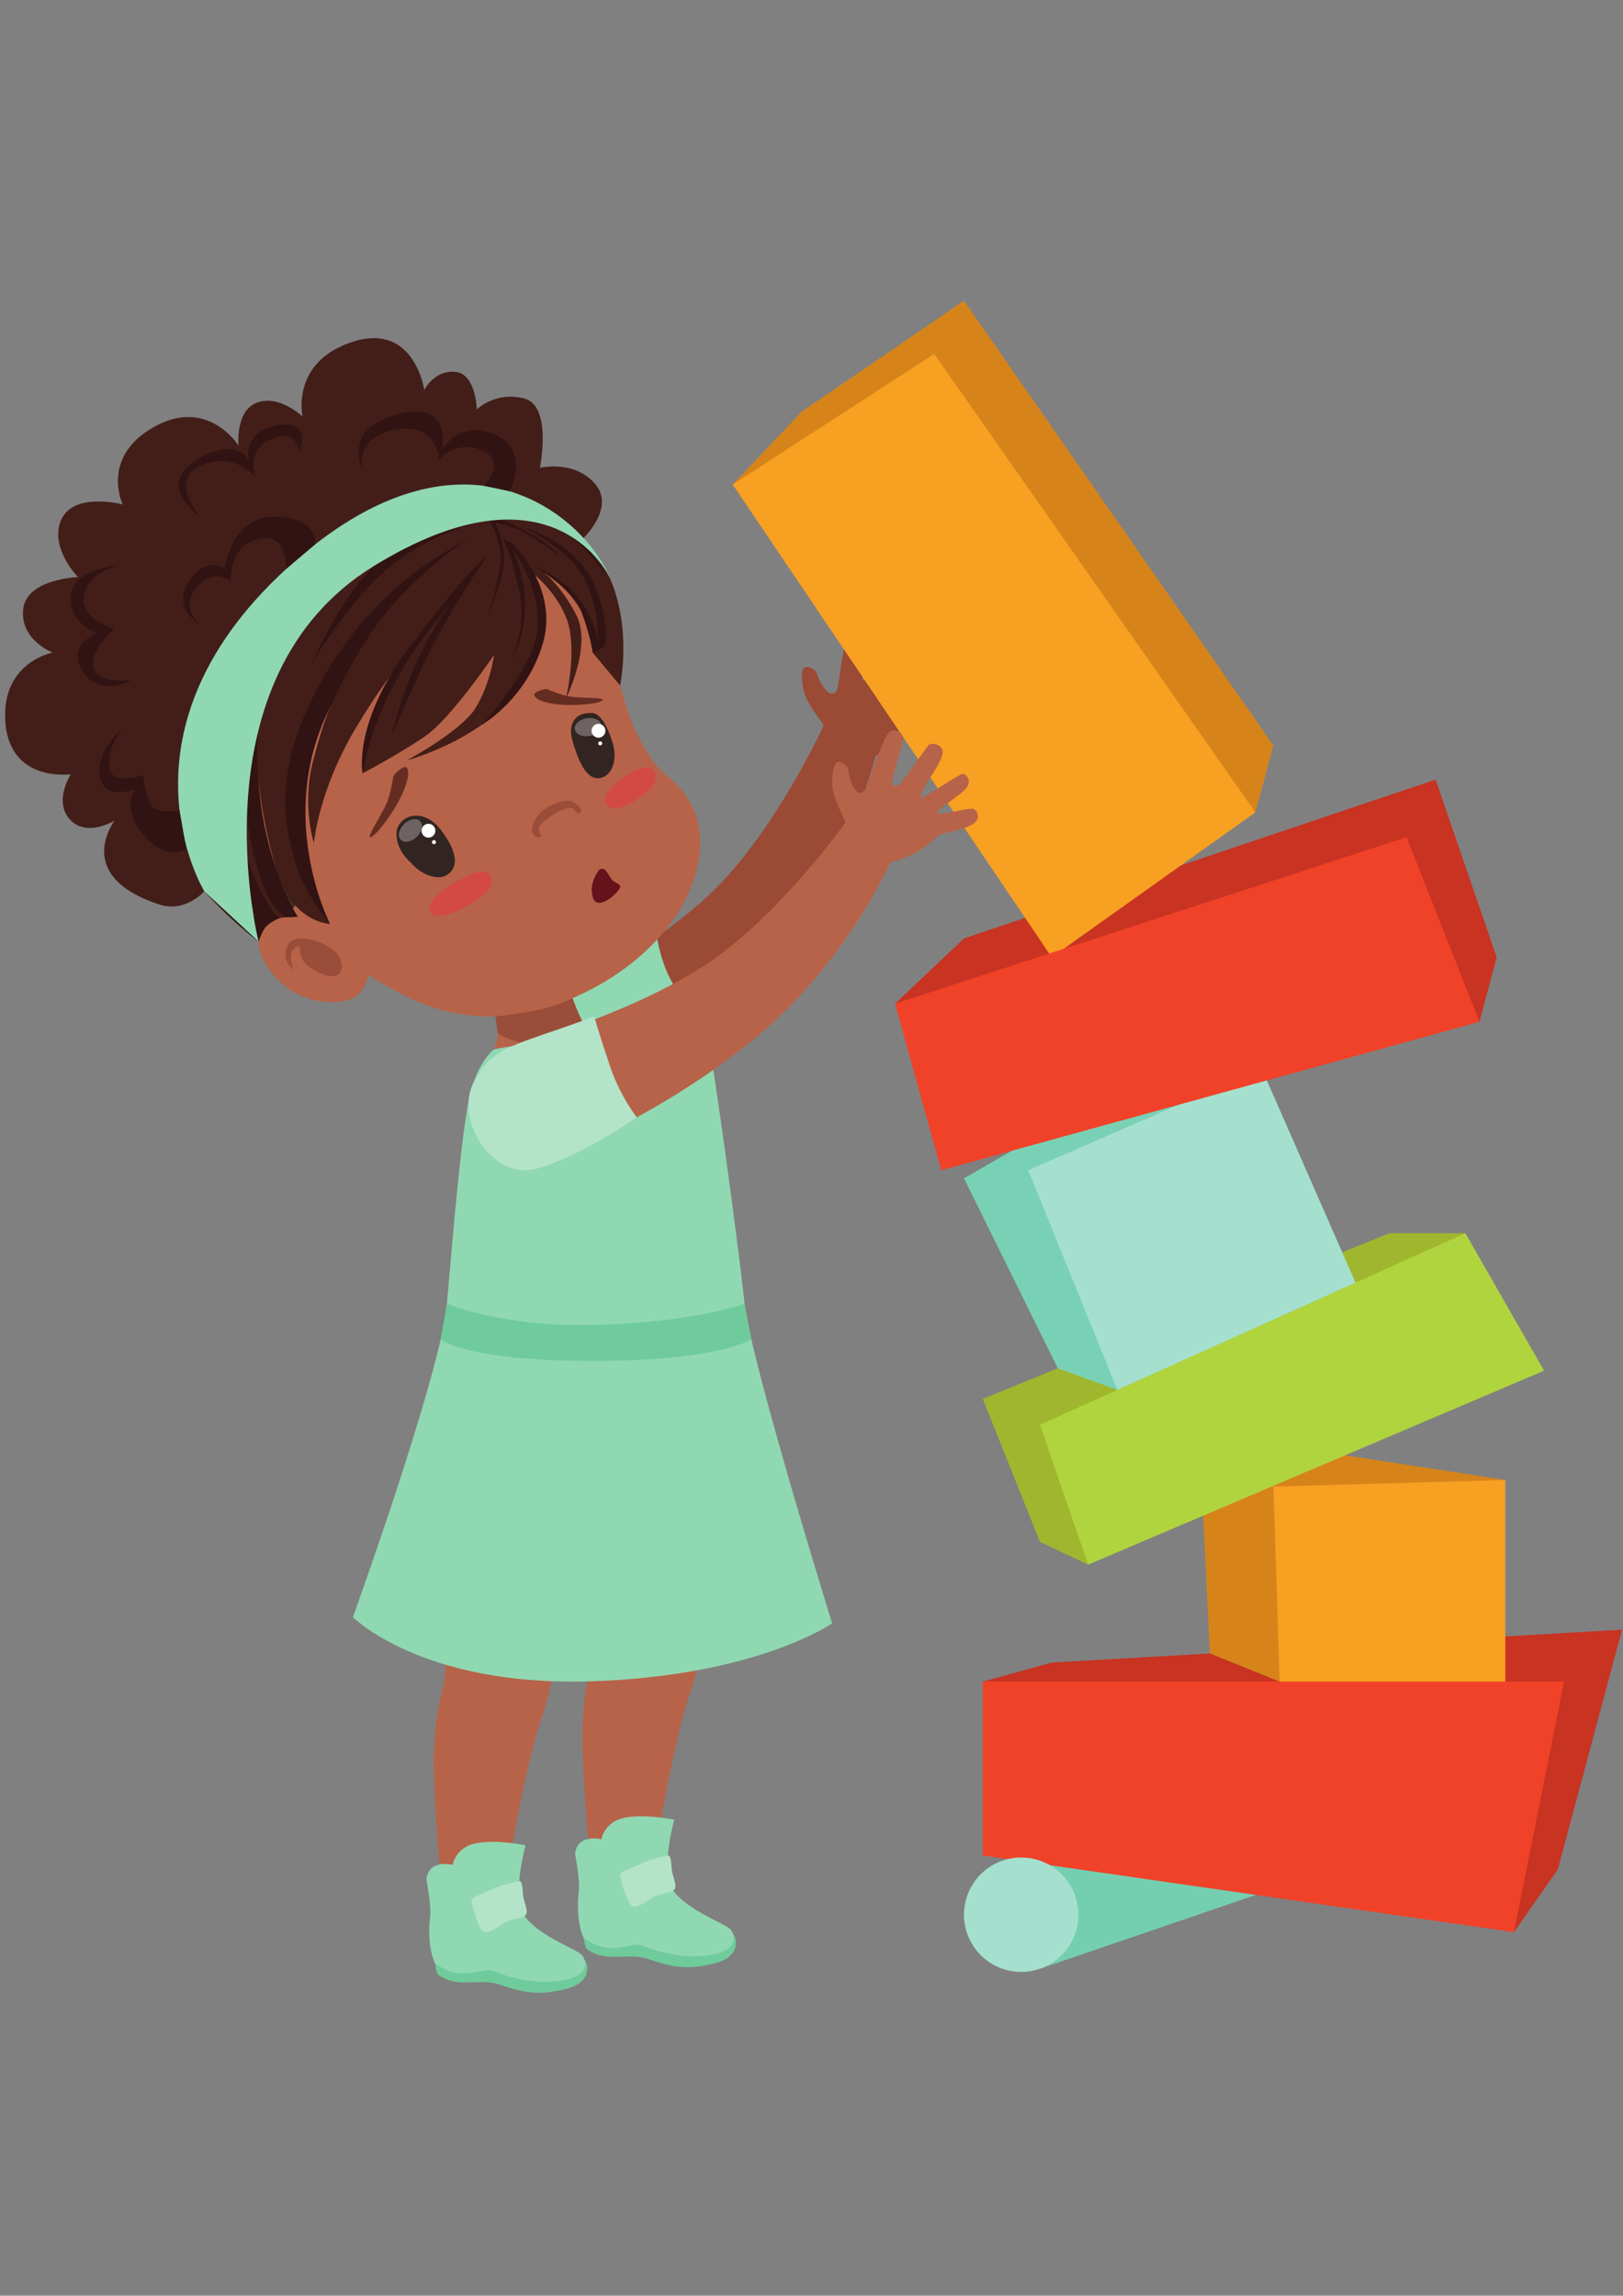<svg xmlns="http://www.w3.org/2000/svg" xmlns:xlink="http://www.w3.org/1999/xlink" width="1587" zoomAndPan="magnify" viewBox="0 0 1190.25 1683.75" height="2245" preserveAspectRatio="xMidYMid meet" version="1.0"><rect x="0" y="0" width="1190.25" height="1683.75" fill="#808080" stroke="none"/><defs><clipPath id="73dc6019b1"><path d="M 537 220.551 L 934 220.551 L 934 596 L 537 596 Z M 537 220.551 " clip-rule="nonzero"/></clipPath><clipPath id="b37a11752c"><path d="M 720 1195 L 1189.5 1195 L 1189.5 1418 L 720 1418 Z M 720 1195 " clip-rule="nonzero"/></clipPath></defs><path fill="#c83322" d="M 656.391 736.148 L 706.949 688.293 L 1052.812 571.77 L 1097.617 702.141 L 1084.977 749.41 L 656.391 736.148 " fill-opacity="1" fill-rule="nonzero"/><g clip-path="url(#73dc6019b1)"><path fill="#d6841a" d="M 537.32 355.379 L 588.129 301.797 L 706.945 220.559 L 933.871 546.852 L 920.664 595.844 L 537.32 355.379 " fill-opacity="1" fill-rule="nonzero"/></g><path fill="#a0b62e" d="M 1074.637 904.453 L 1018.906 904.453 L 720.734 1026 L 762.68 1130.883 L 798.008 1147.551 L 1074.637 904.453 " fill-opacity="1" fill-rule="nonzero"/><path fill="#79d1b5" d="M 819.445 1019.395 L 775.75 1003.57 L 706.949 864.223 L 790.832 815.879 L 906.883 788.363 L 819.445 1019.395 " fill-opacity="1" fill-rule="nonzero"/><g clip-path="url(#b37a11752c)"><path fill="#c83322" d="M 1110.266 1417.125 L 1142.438 1371.109 L 1189.551 1195.254 L 771.293 1219.395 L 720.742 1233.355 L 1110.266 1417.125 " fill-opacity="1" fill-rule="nonzero"/></g><path fill="#d6841a" d="M 938.48 1233.359 L 887.285 1212.691 L 880.457 1071.121 L 928.715 1058.473 L 1103.941 1085.48 L 938.48 1233.359 " fill-opacity="1" fill-rule="nonzero"/><path fill="#74cfb1" d="M 762.68 1443.922 L 968.93 1373.418 L 891.938 1332.152 L 748.887 1362.352 L 762.68 1443.922 " fill-opacity="1" fill-rule="nonzero"/><path fill="#9b4a35" d="M 605.793 537.387 C 605.793 537.387 603.684 531.391 603.02 530.203 C 602.355 529.016 594.156 518.855 590.957 511.293 C 587.758 503.734 587.18 491.59 589.73 489.844 C 592.289 488.098 598.27 490.25 599.527 495.258 C 600.777 500.277 606.035 508.344 609.602 508.68 C 613.164 509.02 614.441 505.918 615.301 498.566 C 616.168 491.219 620.309 465.148 622.969 461.371 C 625.625 457.586 634.051 457.691 634.105 465.301 C 634.168 472.902 631.43 494.25 632.289 497.352 C 633.148 500.457 637.633 498.719 639.094 495.402 C 640.555 492.086 651.711 468.516 653.086 465.512 C 654.469 462.504 661.25 462.277 663.977 466.309 C 666.707 470.34 660.504 484.844 658.305 489.82 C 656.109 494.789 653.875 503.219 655.32 503.758 C 656.766 504.305 680.191 480.855 682.125 480.863 C 684.051 480.875 692.148 484.758 683.988 494.371 C 675.816 504 667.82 510.676 669.133 512.645 C 670.445 514.609 691.945 503.938 694.832 504.816 C 697.711 505.695 702.664 511.746 693.629 517.863 C 684.578 523.98 674.762 526.48 673.023 528.387 C 671.297 530.293 666.355 539.359 655.152 547 C 643.949 554.633 638.703 555.289 636.586 557.633 C 634.461 559.961 632.945 562.062 632.945 562.062 L 603.938 541.125 L 605.793 537.387 " fill-opacity="1" fill-rule="nonzero"/><path fill="#f8a022" d="M 771.297 702.137 L 537.324 355.363 L 685.117 259.629 L 920.672 595.836 L 771.297 702.137 " fill-opacity="1" fill-rule="nonzero"/><path fill="#9b4a35" d="M 395.887 738.793 C 395.887 738.793 470.156 702.566 519.297 656.984 C 568.438 611.402 605.484 529.164 605.484 529.164 L 643.891 546.691 C 643.891 546.691 626.395 633.379 563.012 706.227 C 499.621 779.074 433.672 815.445 433.672 815.445 C 433.672 815.445 383.598 773.801 395.887 738.793 " fill-opacity="1" fill-rule="nonzero"/><path fill="#90d8b2" d="M 480.867 679.887 C 480.867 679.887 482.598 707.039 497.25 727.297 C 511.902 747.559 510.605 749.41 510.605 749.41 C 510.605 749.41 452 774.277 441.445 776.004 C 430.895 777.734 392.762 783.469 393.945 762.496 C 395.129 741.523 397.539 727.828 397.41 723.898 C 397.281 719.973 390.816 715.656 405.25 707.477 C 419.688 699.281 480.867 679.887 480.867 679.887 " fill-opacity="1" fill-rule="nonzero"/><path fill="#b76349" d="M 428.285 1109.059 C 428.285 1109.059 407.215 1232.887 397.633 1258.73 C 388.047 1284.559 367.73 1381.562 371.07 1404.309 C 346.348 1402.996 324.562 1394.016 324.562 1394.016 C 324.562 1394.016 317.262 1318.137 318.168 1285.754 C 319.074 1253.371 324.574 1243.613 326.352 1228.676 C 328.133 1213.75 326.676 1140.066 326.676 1140.066 L 428.285 1109.059 " fill-opacity="1" fill-rule="nonzero"/><path fill="#6fcb9b" d="M 319.066 1440.145 C 319.066 1440.145 319.984 1446.379 320.922 1447.762 C 321.855 1449.152 328.551 1453.203 336.383 1453.789 C 344.219 1454.375 354.277 1453 361.645 1454.305 C 369.008 1455.605 384.145 1463.805 403.723 1460.988 C 423.293 1458.16 426.09 1453.766 428.258 1451.191 C 430.418 1448.621 432.281 1442.035 428.594 1437.223 C 424.906 1432.398 319.066 1440.145 319.066 1440.145 " fill-opacity="1" fill-rule="nonzero"/><path fill="#90d8b2" d="M 312.672 1378.422 C 312.672 1378.422 316.598 1397.953 315.379 1406.551 C 314.156 1415.16 314.539 1430.93 319.066 1440.145 C 327.664 1446.051 333.684 1447.816 342.406 1447.266 C 351.133 1446.715 357.602 1444.047 361.25 1445.445 C 364.898 1446.855 386.551 1456.043 409.949 1452.902 C 433.344 1449.773 430.039 1438.242 427.016 1434.145 C 423.984 1430.043 398.59 1421.512 386.254 1407.34 C 373.918 1393.164 385.453 1353.414 385.453 1353.414 C 385.453 1353.414 365.062 1349.023 349.535 1351.832 C 334.008 1354.641 331.98 1367.785 331.98 1367.785 C 331.98 1367.785 314.562 1363.098 312.672 1378.422 " fill-opacity="1" fill-rule="nonzero"/><path fill="#b3e4c9" d="M 380.801 1379.641 C 380.801 1379.641 368.883 1381.844 359.516 1386.234 C 350.152 1390.621 345.953 1391.57 345.77 1393.867 C 345.59 1396.164 351.016 1414.953 354.543 1416.762 C 358.07 1418.57 365.141 1413.191 370.039 1410.168 C 374.938 1407.152 383.664 1407.25 385.668 1404.371 C 387.672 1401.5 384.07 1394.734 383.609 1389.945 C 383.148 1385.168 383.141 1379.609 380.801 1379.641 " fill-opacity="1" fill-rule="nonzero"/><path fill="#b76349" d="M 537.32 1090.328 C 537.32 1090.328 516.25 1214.156 506.672 1239.988 C 497.09 1265.828 476.773 1362.824 480.109 1385.57 C 455.387 1384.258 433.605 1375.285 433.605 1375.285 C 433.605 1375.285 426.305 1299.398 427.207 1267.016 C 428.113 1234.633 433.613 1224.883 435.395 1209.945 C 437.176 1195.008 435.715 1121.332 435.715 1121.332 L 537.32 1090.328 " fill-opacity="1" fill-rule="nonzero"/><path fill="#6fcb9b" d="M 428.109 1421.41 C 428.109 1421.41 429.023 1427.637 429.965 1429.031 C 430.902 1430.414 437.594 1434.465 445.426 1435.047 C 453.258 1435.633 463.316 1434.27 470.684 1435.574 C 478.051 1436.875 493.188 1445.078 512.762 1442.246 C 532.336 1439.43 535.133 1435.023 537.293 1432.453 C 539.461 1429.883 541.324 1423.297 537.637 1418.484 C 533.949 1413.672 428.109 1421.41 428.109 1421.41 " fill-opacity="1" fill-rule="nonzero"/><path fill="#90d8b2" d="M 421.715 1359.695 C 421.715 1359.695 425.641 1379.215 424.422 1387.82 C 423.199 1396.418 423.578 1412.188 428.109 1421.41 C 436.707 1427.312 442.727 1429.074 451.449 1428.523 C 460.176 1427.984 466.645 1425.309 470.293 1426.719 C 473.938 1428.121 495.594 1437.301 518.988 1434.172 C 542.387 1431.043 539.082 1419.5 536.055 1415.41 C 533.027 1411.312 507.629 1402.777 495.297 1388.602 C 482.957 1374.426 494.496 1334.688 494.496 1334.688 C 494.496 1334.688 474.105 1330.281 458.574 1333.09 C 443.047 1335.91 441.023 1349.047 441.023 1349.047 C 441.023 1349.047 423.602 1344.367 421.715 1359.695 " fill-opacity="1" fill-rule="nonzero"/><path fill="#b3e4c9" d="M 489.84 1360.898 C 489.84 1360.898 477.926 1363.109 468.559 1367.504 C 459.191 1371.891 454.992 1372.832 454.809 1375.129 C 454.629 1377.422 460.059 1396.215 463.586 1398.023 C 467.113 1399.832 474.184 1394.461 479.082 1391.438 C 483.98 1388.414 492.707 1388.512 494.707 1385.641 C 496.711 1382.758 493.113 1376.004 492.652 1371.219 C 492.191 1366.434 492.188 1360.871 489.84 1360.898 " fill-opacity="1" fill-rule="nonzero"/><path fill="#b76349" d="M 620.695 608.797 C 620.695 608.797 619.73 602.52 619.297 601.234 C 618.871 599.938 612.715 588.434 610.969 580.414 C 609.23 572.379 610.926 560.344 613.758 559.102 C 616.594 557.859 622.07 561.086 622.371 566.246 C 622.672 571.406 626.336 580.316 629.773 581.305 C 633.219 582.309 635.043 579.492 637.262 572.434 C 639.484 565.379 648.398 540.531 651.711 537.312 C 655.027 534.098 663.289 535.762 661.93 543.25 C 660.566 550.734 653.91 571.191 654.176 574.402 C 654.441 577.609 659.164 576.742 661.219 573.754 C 663.277 570.766 678.625 549.688 680.539 546.996 C 682.453 544.289 689.16 545.336 691.094 549.801 C 693.02 554.27 684.227 567.363 681.141 571.848 C 678.051 576.328 674.293 584.188 675.613 584.988 C 676.934 585.793 704.316 567.117 706.203 567.488 C 708.102 567.859 715.332 573.168 705.52 581.102 C 695.711 589.047 686.609 594.105 687.531 596.289 C 688.453 598.461 711.566 591.988 714.23 593.391 C 716.898 594.781 720.648 601.66 710.625 605.977 C 700.602 610.301 690.48 610.934 688.426 612.484 C 686.371 614.035 679.824 622.02 667.398 627.438 C 654.965 632.855 649.695 632.527 647.176 634.422 C 644.66 636.32 642.77 638.102 642.77 638.102 L 618.18 612.129 L 620.695 608.797 " fill-opacity="1" fill-rule="nonzero"/><path fill="#b76349" d="M 466.98 538.039 C 466.98 538.039 474.453 553.535 482.352 562.484 C 490.254 571.441 516.418 585.578 513.172 624.484 C 509.922 663.391 476.703 708.426 417.406 733.156 C 358.105 757.895 314.645 739.281 296.883 730.289 C 279.113 721.301 270.305 714.812 270.305 714.812 C 270.305 714.812 267.984 729.523 255.926 733.215 C 243.859 736.914 217.414 736.711 198.688 712.703 C 179.961 688.699 195.348 676.547 199.234 671.414 C 203.125 666.289 206.867 665.137 206.867 665.137 C 206.867 665.137 129.992 631.977 127.121 545.371 C 124.25 458.766 220.039 383.34 320.648 390.996 C 421.258 398.656 445.324 465.352 450.094 484.887 C 454.863 504.418 461.824 528.422 466.98 538.039 " fill-opacity="1" fill-rule="nonzero"/><path fill="#9a4d39" d="M 215.742 711.453 C 215.742 711.453 205.938 705.594 210.551 693.922 C 215.164 682.246 240.312 691.082 247.051 699.34 C 253.793 707.602 251.652 719.938 237.723 714.754 C 223.793 709.578 221.406 704.188 220.355 699.77 C 219.309 695.355 219.953 693.77 219.953 693.77 C 219.953 693.77 214.258 693.965 213.375 700.469 C 212.5 706.969 215.742 711.453 215.742 711.453 " fill-opacity="1" fill-rule="nonzero"/><path fill="#322421" d="M 424.672 524.852 C 424.672 524.852 415.805 529.086 419.734 542.898 C 423.66 556.719 429.48 571.77 439.324 570.723 C 449.164 569.68 452.918 556.699 449.395 545.184 C 445.871 533.676 440.629 522.996 433.934 522.926 C 427.238 522.855 424.672 524.852 424.672 524.852 " fill-opacity="1" fill-rule="nonzero"/><path fill="#d34a45" d="M 321.621 671.742 C 317.859 671.742 315.23 670.289 315.043 666.469 C 314.562 656.559 338.355 644.688 338.355 644.688 C 341.332 643.055 348.828 639.207 354.328 639.207 C 357.09 639.207 359.348 640.176 360.277 642.879 C 363.066 650.973 353.48 658.062 342.984 664.234 C 336.531 668.02 327.629 671.742 321.621 671.742 " fill-opacity="1" fill-rule="nonzero"/><path fill="#d34a45" d="M 450.227 592.875 C 446.715 592.875 444.109 591.359 443.727 587.328 C 442.793 577.555 462.059 567.16 462.059 567.16 C 464.359 565.777 470.031 562.609 474.547 562.609 C 477.105 562.609 479.297 563.633 480.297 566.555 C 483.055 574.656 475.418 581.113 466.969 586.617 C 462.016 589.836 455.203 592.875 450.227 592.875 " fill-opacity="1" fill-rule="nonzero"/><path fill="#6d6362" d="M 429.984 540.023 C 425.621 540.023 422.055 537.977 421.551 534.91 C 420.965 531.312 424.828 527.688 430.195 526.809 C 430.992 526.676 431.777 526.613 432.539 526.613 C 436.895 526.613 440.469 528.668 440.969 531.727 C 441.559 535.328 437.688 538.953 432.328 539.828 C 431.531 539.961 430.746 540.023 429.984 540.023 " fill-opacity="1" fill-rule="nonzero"/><path fill="#ffffff" d="M 434.051 537.465 C 433.23 534.777 434.738 531.941 437.414 531.117 C 440.098 530.293 442.938 531.801 443.758 534.484 C 444.578 537.164 443.07 540.008 440.391 540.832 C 437.711 541.648 434.871 540.141 434.051 537.465 " fill-opacity="1" fill-rule="nonzero"/><path fill="#ffffff" d="M 438.754 545.652 C 438.516 544.863 438.957 544.035 439.742 543.793 C 440.527 543.551 441.363 543.996 441.602 544.777 C 441.844 545.562 441.398 546.398 440.613 546.637 C 439.828 546.875 438.996 546.434 438.754 545.652 " fill-opacity="1" fill-rule="nonzero"/><path fill="#322421" d="M 301.383 632.73 C 301.383 632.73 290.59 624.203 290.762 611.41 C 290.938 598.609 309.848 590.543 323.77 609.258 C 337.688 627.969 334.641 637.32 327.789 641.703 C 320.941 646.07 308.664 641.566 301.383 632.73 " fill-opacity="1" fill-rule="nonzero"/><path fill="#6d6362" d="M 297.781 617.41 C 296.234 617.41 294.859 616.922 293.887 615.914 C 291.367 613.281 292.504 608.098 296.43 604.336 C 298.84 602.035 301.742 600.789 304.207 600.789 C 305.754 600.789 307.129 601.277 308.102 602.297 C 310.621 604.934 309.48 610.109 305.555 613.867 C 303.145 616.18 300.246 617.41 297.781 617.41 " fill-opacity="1" fill-rule="nonzero"/><path fill="#ffffff" d="M 310.043 612.184 C 308.438 609.875 309.008 606.711 311.309 605.109 C 313.605 603.504 316.77 604.07 318.375 606.375 C 319.977 608.672 319.41 611.848 317.109 613.441 C 314.809 615.047 311.645 614.477 310.043 612.184 " fill-opacity="1" fill-rule="nonzero"/><path fill="#ffffff" d="M 317.031 618.535 C 316.559 617.863 316.727 616.934 317.402 616.461 C 318.074 615.996 319 616.16 319.473 616.836 C 319.941 617.508 319.777 618.441 319.102 618.91 C 318.426 619.383 317.496 619.211 317.031 618.535 " fill-opacity="1" fill-rule="nonzero"/><path fill="#9a4d39" d="M 397.125 612.672 C 397.125 612.672 389.719 608.035 403.039 599.176 C 415.734 590.738 420.227 591.98 421.469 594.551 C 422.715 597.129 425.504 596.695 425.789 595.844 C 426.344 594.199 427.215 593.93 421.738 589.047 C 416.258 584.164 400.195 590.262 394.039 598.75 C 387.883 607.234 389.863 612.734 393.59 613.75 C 397.312 614.77 397.125 612.672 397.125 612.672 " fill-opacity="1" fill-rule="nonzero"/><path fill="#3f3029" d="M 220.562 633.281 L 197.367 673.637 L 214.395 666.59 L 230.387 649.438 L 220.562 633.281 " fill-opacity="1" fill-rule="nonzero"/><path fill="#431e18" d="M 387.535 417.836 C 387.535 417.836 409.855 452.223 385.906 496.57 C 361.953 540.922 298.379 557.672 298.379 557.672 C 298.379 557.672 338.02 536.535 348.73 519.301 C 359.441 502.066 362.324 480.348 362.324 480.348 C 362.324 480.348 331.117 526.383 312.453 539.465 C 293.789 552.551 265.953 567.117 265.953 567.117 C 265.953 567.117 262.953 554.77 272.832 526.605 C 282.711 498.434 305.125 474.109 305.125 474.109 C 305.125 474.109 289.316 486.672 261.355 533.227 C 233.391 579.781 230.227 618.316 230.227 618.316 C 230.227 618.316 221.121 591.066 229.559 558.234 C 237.992 525.391 243.312 516.418 243.312 516.418 C 243.312 516.418 218.398 545.461 218.773 590.598 C 219.145 635.742 242.055 677.664 242.055 677.664 C 242.055 677.664 214.578 676.957 202.996 639.023 C 191.414 601.09 189.43 569.18 189.43 569.18 C 189.43 569.18 190.207 609.781 199.336 637.332 C 208.465 664.883 218.348 672.363 218.348 672.363 C 218.348 672.363 203.391 672.445 198.816 674.977 C 194.242 677.512 189.605 690.57 189.605 690.57 C 189.605 690.57 100.578 625.672 104.367 551.113 C 108.164 476.547 161.734 442.348 161.734 442.348 C 161.734 442.348 213 361.309 334.449 363.012 C 484.621 365.121 454.754 502.742 454.754 502.742 L 434.688 478.711 C 434.688 478.711 434.617 460.078 423.062 443.031 C 411.504 425.984 397.688 418.902 397.688 418.902 C 397.688 418.902 410.945 428.281 422.637 451.105 C 434.328 473.934 415.086 512.109 415.086 512.109 C 415.086 512.109 423.789 475.465 415.484 453.688 C 407.184 431.906 387.535 417.836 387.535 417.836 " fill-opacity="1" fill-rule="nonzero"/><path fill="#301312" d="M 375.355 398.035 C 375.355 398.035 410.188 430.762 398.121 471.875 C 386.051 512.988 353.281 531.625 353.281 531.625 C 353.281 531.625 393.258 488.852 394.484 458.988 C 395.715 429.121 376.164 403.336 376.164 403.336 C 376.164 403.336 386.738 425.223 384.883 449.406 C 383.031 473.598 374.258 485.125 374.258 485.125 C 374.258 485.125 386.875 462.418 380.68 433.086 C 374.484 403.762 368.77 395.402 368.77 395.402 L 375.355 398.035 " fill-opacity="1" fill-rule="nonzero"/><path fill="#301312" d="M 265.953 567.117 C 265.953 567.117 258.035 529.523 302.398 471.664 C 346.762 413.812 357.246 407.785 357.246 407.785 C 357.246 407.785 336.91 437.074 321.266 466.125 C 305.621 495.172 286.328 541.809 286.328 541.809 C 286.328 541.809 294.492 508.52 307.262 482.07 C 320.031 455.629 329.871 443.934 329.871 443.934 C 329.871 443.934 307.523 467.012 288.758 502.141 C 269.988 537.277 265.953 567.117 265.953 567.117 " fill-opacity="1" fill-rule="nonzero"/><path fill="#301312" d="M 243.312 516.418 C 243.312 516.418 263.137 469.277 293.309 437.617 C 323.48 405.941 344.141 395.516 344.141 395.516 C 344.141 395.516 281.051 421.605 238.574 494.488 C 196.094 567.363 210.391 609.238 216.266 631.648 C 222.141 654.051 242.055 677.664 242.055 677.664 C 242.055 677.664 200.621 597.5 243.312 516.418 " fill-opacity="1" fill-rule="nonzero"/><path fill="#301312" d="M 390.832 414.777 C 390.832 414.777 419.809 431.383 426.281 448.34 C 432.754 465.301 434.688 478.711 434.688 478.711 L 443.375 474.234 C 443.375 474.234 448.496 457.25 434.887 427.039 C 421.27 396.828 383.07 386.379 383.07 386.379 C 383.07 386.379 414.68 400.688 427.176 422.039 C 439.672 443.402 438.73 471.164 438.73 471.164 C 438.73 471.164 434.363 431.488 390.832 414.777 " fill-opacity="1" fill-rule="nonzero"/><path fill="#301312" d="M 189.43 569.18 C 189.43 569.18 185.656 538.004 193.988 513.113 C 202.32 488.223 211.512 470.875 211.512 470.875 C 211.512 470.875 169.387 518.211 159 569.535 C 148.617 620.859 187.664 667.105 187.664 667.105 C 187.664 667.105 168.027 630.52 164.984 601.305 C 161.938 572.078 180.184 535.566 180.184 535.566 C 180.184 535.566 174.074 570.73 184.922 621.559 C 195.77 672.383 211.078 672.664 211.078 672.664 L 218.348 672.363 C 218.348 672.363 192.777 632.555 189.43 569.18 " fill-opacity="1" fill-rule="nonzero"/><path fill="#301312" d="M 358.867 381.148 C 358.867 381.148 322.75 387.051 288.77 413.523 C 254.797 439.992 227.598 488.871 227.598 488.871 C 227.598 488.871 253.723 426.137 289.023 402.512 C 324.328 378.879 350.27 377.184 350.27 377.184 C 350.27 377.184 330.062 367.949 287.066 380.645 C 244.074 393.344 213.848 417.137 213.848 417.137 C 213.848 417.137 238.832 391.566 285.676 377.273 C 332.516 362.977 349.863 372.18 349.863 372.18 C 349.863 372.18 333.105 365.414 323.492 365.012 C 313.879 364.625 292.809 368.25 292.809 368.25 C 292.809 368.25 310.809 362.621 330.688 362.949 C 350.562 363.277 363.262 375.246 363.262 375.246 C 363.262 375.246 367.031 371.734 380.918 373.586 C 394.801 375.441 413.398 384.48 425.84 396.73 C 438.285 408.984 444.543 422.766 444.543 422.766 C 444.543 422.766 430.246 399.566 409.957 387.539 C 389.664 375.508 366.055 380.297 366.055 380.297 C 366.055 380.297 379.109 384.918 392.422 393.238 C 405.734 401.562 410.82 408.062 410.82 408.062 C 410.82 408.062 392.535 394.879 384.426 390.617 C 376.316 386.352 363.043 383.23 363.043 383.23 C 363.043 383.23 367.66 391.344 369.613 405.629 C 371.57 419.922 357.883 452.676 357.883 452.676 C 357.883 452.676 368.332 418.574 367.156 406.512 C 365.977 394.438 358.867 381.148 358.867 381.148 " fill-opacity="1" fill-rule="nonzero"/><path fill="#301312" d="M 173.371 595.199 C 173.371 595.199 176.754 622.074 187.996 646.742 C 199.234 671.414 205.609 673.211 205.609 673.211 C 205.609 673.211 197.16 676.133 193.738 681.316 C 190.316 686.492 189.605 690.57 189.605 690.57 C 189.605 690.57 119.797 638.047 111.062 577.316 C 102.324 516.59 136.418 474.109 136.418 474.109 C 136.418 474.109 114.504 511.906 123.672 570.969 C 132.844 630.035 187.699 672.656 187.699 672.656 C 187.699 672.656 167.676 610.586 173.371 595.199 " fill-opacity="1" fill-rule="nonzero"/><path fill="#431e18" d="M 425.844 396.73 C 425.844 396.73 451.953 373.414 436.625 355.176 C 421.301 336.938 395.934 343.145 395.934 343.145 C 395.934 343.145 405.395 297.27 384.051 292.125 C 362.707 286.992 349.652 300.352 349.652 300.352 C 349.652 300.352 349.191 274.07 333.754 272.715 C 318.312 271.352 311.148 286.086 311.148 286.086 C 311.148 286.086 304.027 235.875 258.398 250.762 C 212.766 265.66 221.871 305.504 221.871 305.504 C 221.871 305.504 204.746 289.145 188.492 295.309 C 172.234 301.469 174.961 326.891 174.961 326.891 C 174.961 326.891 152.59 290.871 112.934 313.129 C 73.273 335.371 89.973 369.938 89.973 369.938 C 89.973 369.938 54.305 360.602 45.02 380.957 C 35.738 401.316 57.145 423.262 57.145 423.262 C 57.145 423.262 19.312 424.461 16.984 446.953 C 14.656 469.438 38.566 478.605 38.566 478.605 C 38.566 478.605 0.418 485.797 3.969 530.082 C 7.523 574.363 51.941 567.852 51.941 567.852 C 51.941 567.852 39.031 587.727 51.305 601.086 C 63.578 614.445 84.062 601.875 84.062 601.875 C 84.062 601.875 52.586 642.551 116.996 663.422 C 136.074 669.609 149.836 653.676 149.836 653.676 C 149.836 653.676 126.773 509.648 203.207 448.938 C 279.637 388.23 366.93 365.938 366.93 365.938 L 425.844 396.73 " fill-opacity="1" fill-rule="nonzero"/><path fill="#90d8b2" d="M 447.469 424.23 C 447.469 424.23 406.98 333.441 274.035 415.215 C 141.09 496.988 189.605 690.57 189.605 690.57 L 149.836 653.688 C 149.836 653.688 76.238 533.668 216.863 411.027 C 344.105 300.059 430.844 382.281 447.469 424.23 " fill-opacity="1" fill-rule="nonzero"/><path fill="#301312" d="M 89.992 414.426 C 89.992 414.426 66.742 417.227 61.727 435.359 C 56.707 453.5 83.773 461.477 83.773 461.477 C 83.773 461.477 66.648 474.988 68.273 488.797 C 69.902 502.617 96.883 498.469 96.883 498.469 C 96.883 498.469 72.961 512.281 60.59 492.316 C 48.219 472.352 71.371 464.449 71.371 464.449 C 71.371 464.449 49.562 457.105 51.965 436.355 C 54.371 415.602 89.992 414.426 89.992 414.426 " fill-opacity="1" fill-rule="nonzero"/><path fill="#301312" d="M 91.652 532.852 C 91.652 532.852 79.539 543.914 79.98 560.957 C 80.426 578 105.086 568.309 105.086 568.309 C 105.086 568.309 105.402 577.551 109.43 588.051 C 113.453 598.551 131.637 594.23 131.637 594.23 L 136.645 622.828 C 136.645 622.828 122.543 632.004 105.723 613.012 C 88.902 594.027 98.781 578.859 98.781 578.859 C 98.781 578.859 75.129 587.824 73.09 568.152 C 71.047 548.484 91.652 532.852 91.652 532.852 " fill-opacity="1" fill-rule="nonzero"/><path fill="#301312" d="M 210.094 417.086 C 209.598 415.984 211.418 390.641 189.727 395.262 C 168.031 399.879 168.953 426.109 168.953 426.109 C 168.953 426.109 156.227 415.773 143.691 431.348 C 131.156 446.922 147.84 459.242 147.84 459.242 C 147.84 459.242 125.305 446.523 138.273 426.836 C 151.246 407.137 164.816 416.773 164.816 416.773 C 164.816 416.773 169.57 378.551 201.609 379.031 C 233.652 379.508 231.152 399.23 231.152 399.23 L 210.094 417.086 " fill-opacity="1" fill-rule="nonzero"/><path fill="#301312" d="M 219.387 331.703 C 219.387 331.703 217.984 312.992 198.645 322.129 C 179.309 331.258 187.527 349.797 187.527 349.797 C 187.527 349.797 171.199 330.488 147.133 341.531 C 123.066 352.578 147.109 379.543 147.109 379.543 C 147.109 379.543 113.398 355.625 144.156 337.375 C 174.906 319.117 182.355 337.723 182.355 337.723 C 182.355 337.723 177.406 316.348 203.645 312.016 C 229.883 307.68 219.387 331.703 219.387 331.703 " fill-opacity="1" fill-rule="nonzero"/><path fill="#301312" d="M 266.332 346.777 C 266.332 346.777 257.957 321.492 289.25 315.242 C 320.543 308.992 321.945 336.926 321.945 336.926 C 321.945 336.926 335.27 321.844 353.836 330.441 C 372.402 339.043 354.805 356.301 354.805 356.301 L 373.664 360.289 C 373.664 360.289 389.523 331.348 363.652 319.105 C 337.777 306.871 324.074 329.945 324.074 329.945 C 324.074 329.945 332.242 293.328 292.457 303.602 C 252.668 313.875 263.895 339.281 266.332 346.777 " fill-opacity="1" fill-rule="nonzero"/><path fill="#b76349" d="M 447.332 772.07 C 447.332 772.07 434.875 765.828 427.449 750.359 C 420.023 734.898 415.688 719.309 415.688 719.309 L 360.625 733.125 C 360.625 733.125 365.957 754.094 364.891 760.234 C 363.828 766.391 359.777 777.062 359.777 777.062 C 359.777 777.062 403.242 819.594 431.652 815.609 C 460.059 811.633 468.879 797.371 447.332 772.07 " fill-opacity="1" fill-rule="nonzero"/><path fill="#9a4d39" d="M 419.867 732.109 C 419.867 732.109 407.223 738.359 392.148 741.285 C 377.074 744.219 363.363 745.414 363.363 745.414 L 365.023 757.789 C 365.023 757.789 377.465 767.043 402.695 766.707 C 427.926 766.367 431.461 757.277 431.461 757.277 C 431.461 757.277 424.973 746.824 419.867 732.109 " fill-opacity="1" fill-rule="nonzero"/><path fill="#66121b" d="M 439.297 638.078 C 439.297 638.078 431.109 648.207 434.984 658.766 C 438.863 669.324 456.531 652.301 454.805 649.715 C 453.082 647.125 450.258 647.844 447.469 643.395 C 444.68 638.934 443.172 635.484 439.297 638.078 " fill-opacity="1" fill-rule="nonzero"/><path fill="#652d21" d="M 277.496 609.273 C 277.496 609.273 287.84 597.555 294.516 583.34 C 301.195 569.109 299.688 563.23 297.531 562.609 C 295.379 562 288.805 567.605 288.43 569.543 C 288.055 571.484 286.332 583.762 282.668 591.094 C 279.004 598.426 269.523 613.699 271.25 614.035 C 272.973 614.371 277.496 609.273 277.496 609.273 " fill-opacity="1" fill-rule="nonzero"/><path fill="#652d21" d="M 435.645 515.766 C 435.645 515.766 422.031 518.148 408.402 516.555 C 394.77 514.965 391.234 511.055 391.844 509.121 C 392.457 507.191 399.766 504.816 401.359 505.434 C 402.957 506.055 412.742 510.516 419.871 511.164 C 427.004 511.816 442.777 511.766 442.176 513.238 C 441.574 514.707 435.645 515.766 435.645 515.766 " fill-opacity="1" fill-rule="nonzero"/><path fill="#90d8b2" d="M 362.398 769.543 C 362.398 769.543 350.031 778.16 344.141 805.312 C 338.25 832.473 332.156 905.312 327.77 956.176 C 323.375 1007.039 258.824 1186.059 258.824 1186.059 C 258.824 1186.059 308.797 1236.637 431.461 1233.188 C 554.129 1229.738 610.266 1190.656 610.266 1190.656 C 610.266 1190.656 550.68 998.707 546.082 956.176 C 541.488 913.645 523.516 780.164 518.918 761.051 C 514.324 741.938 362.398 769.543 362.398 769.543 " fill-opacity="1" fill-rule="nonzero"/><path fill="#b76349" d="M 376.969 767.594 C 376.969 767.594 456.684 745.832 513.449 710.203 C 570.215 674.57 621.922 600.664 621.922 600.664 L 656.391 625.043 C 656.391 625.043 623.07 706.953 547.234 766.715 C 471.398 826.488 399.832 849.945 399.832 849.945 C 399.832 849.945 358.383 799.699 376.969 767.594 " fill-opacity="1" fill-rule="nonzero"/><path fill="#b3e4c9" d="M 435.773 745.496 C 435.773 745.496 439.918 760.203 447.469 782.324 C 455.02 804.449 466.957 819.484 466.957 819.484 C 466.957 819.484 426.516 847.84 393.945 857.035 C 361.375 866.234 333.172 821.77 347.273 794 C 361.375 766.238 376.969 767.594 435.773 745.496 " fill-opacity="1" fill-rule="nonzero"/><path fill="#6fcb9b" d="M 327.77 956.176 C 327.77 956.176 369.195 973.992 439.941 971.699 C 510.688 969.391 546.082 956.176 546.082 956.176 L 551.012 982.227 C 551.012 982.227 528.688 998.133 434.547 998.133 C 340.406 998.133 323.195 982.176 323.195 982.176 L 327.77 956.176 " fill-opacity="1" fill-rule="nonzero"/><path fill="#f04228" d="M 720.734 1233.359 L 1147.027 1233.359 L 1110.262 1417.125 L 720.734 1360.898 L 720.734 1233.359 " fill-opacity="1" fill-rule="nonzero"/><path fill="#f8a022" d="M 938.48 1233.359 L 933.883 1090.328 L 1103.941 1085.48 L 1103.941 1233.359 L 938.48 1233.359 " fill-opacity="1" fill-rule="nonzero"/><path fill="#b0d43e" d="M 798.008 1147.551 L 1132.379 1005.309 L 1074.637 904.453 L 762.68 1044.973 L 798.008 1147.551 " fill-opacity="1" fill-rule="nonzero"/><path fill="#a5e0cf" d="M 819.445 1019.395 L 754.055 858.27 L 925.27 783.762 L 994.094 940.734 L 819.445 1019.395 " fill-opacity="1" fill-rule="nonzero"/><path fill="#f04228" d="M 690.285 858.27 L 1084.977 749.41 L 1031.551 614.035 L 656.391 736.148 L 690.285 858.27 " fill-opacity="1" fill-rule="nonzero"/><path fill="#a5e0cf" d="M 790.832 1404.309 C 790.832 1381.137 772.051 1362.352 748.887 1362.352 C 725.727 1362.352 706.949 1381.137 706.949 1404.309 C 706.949 1427.473 725.727 1446.254 748.887 1446.254 C 772.051 1446.254 790.832 1427.473 790.832 1404.309 " fill-opacity="1" fill-rule="nonzero"/></svg>